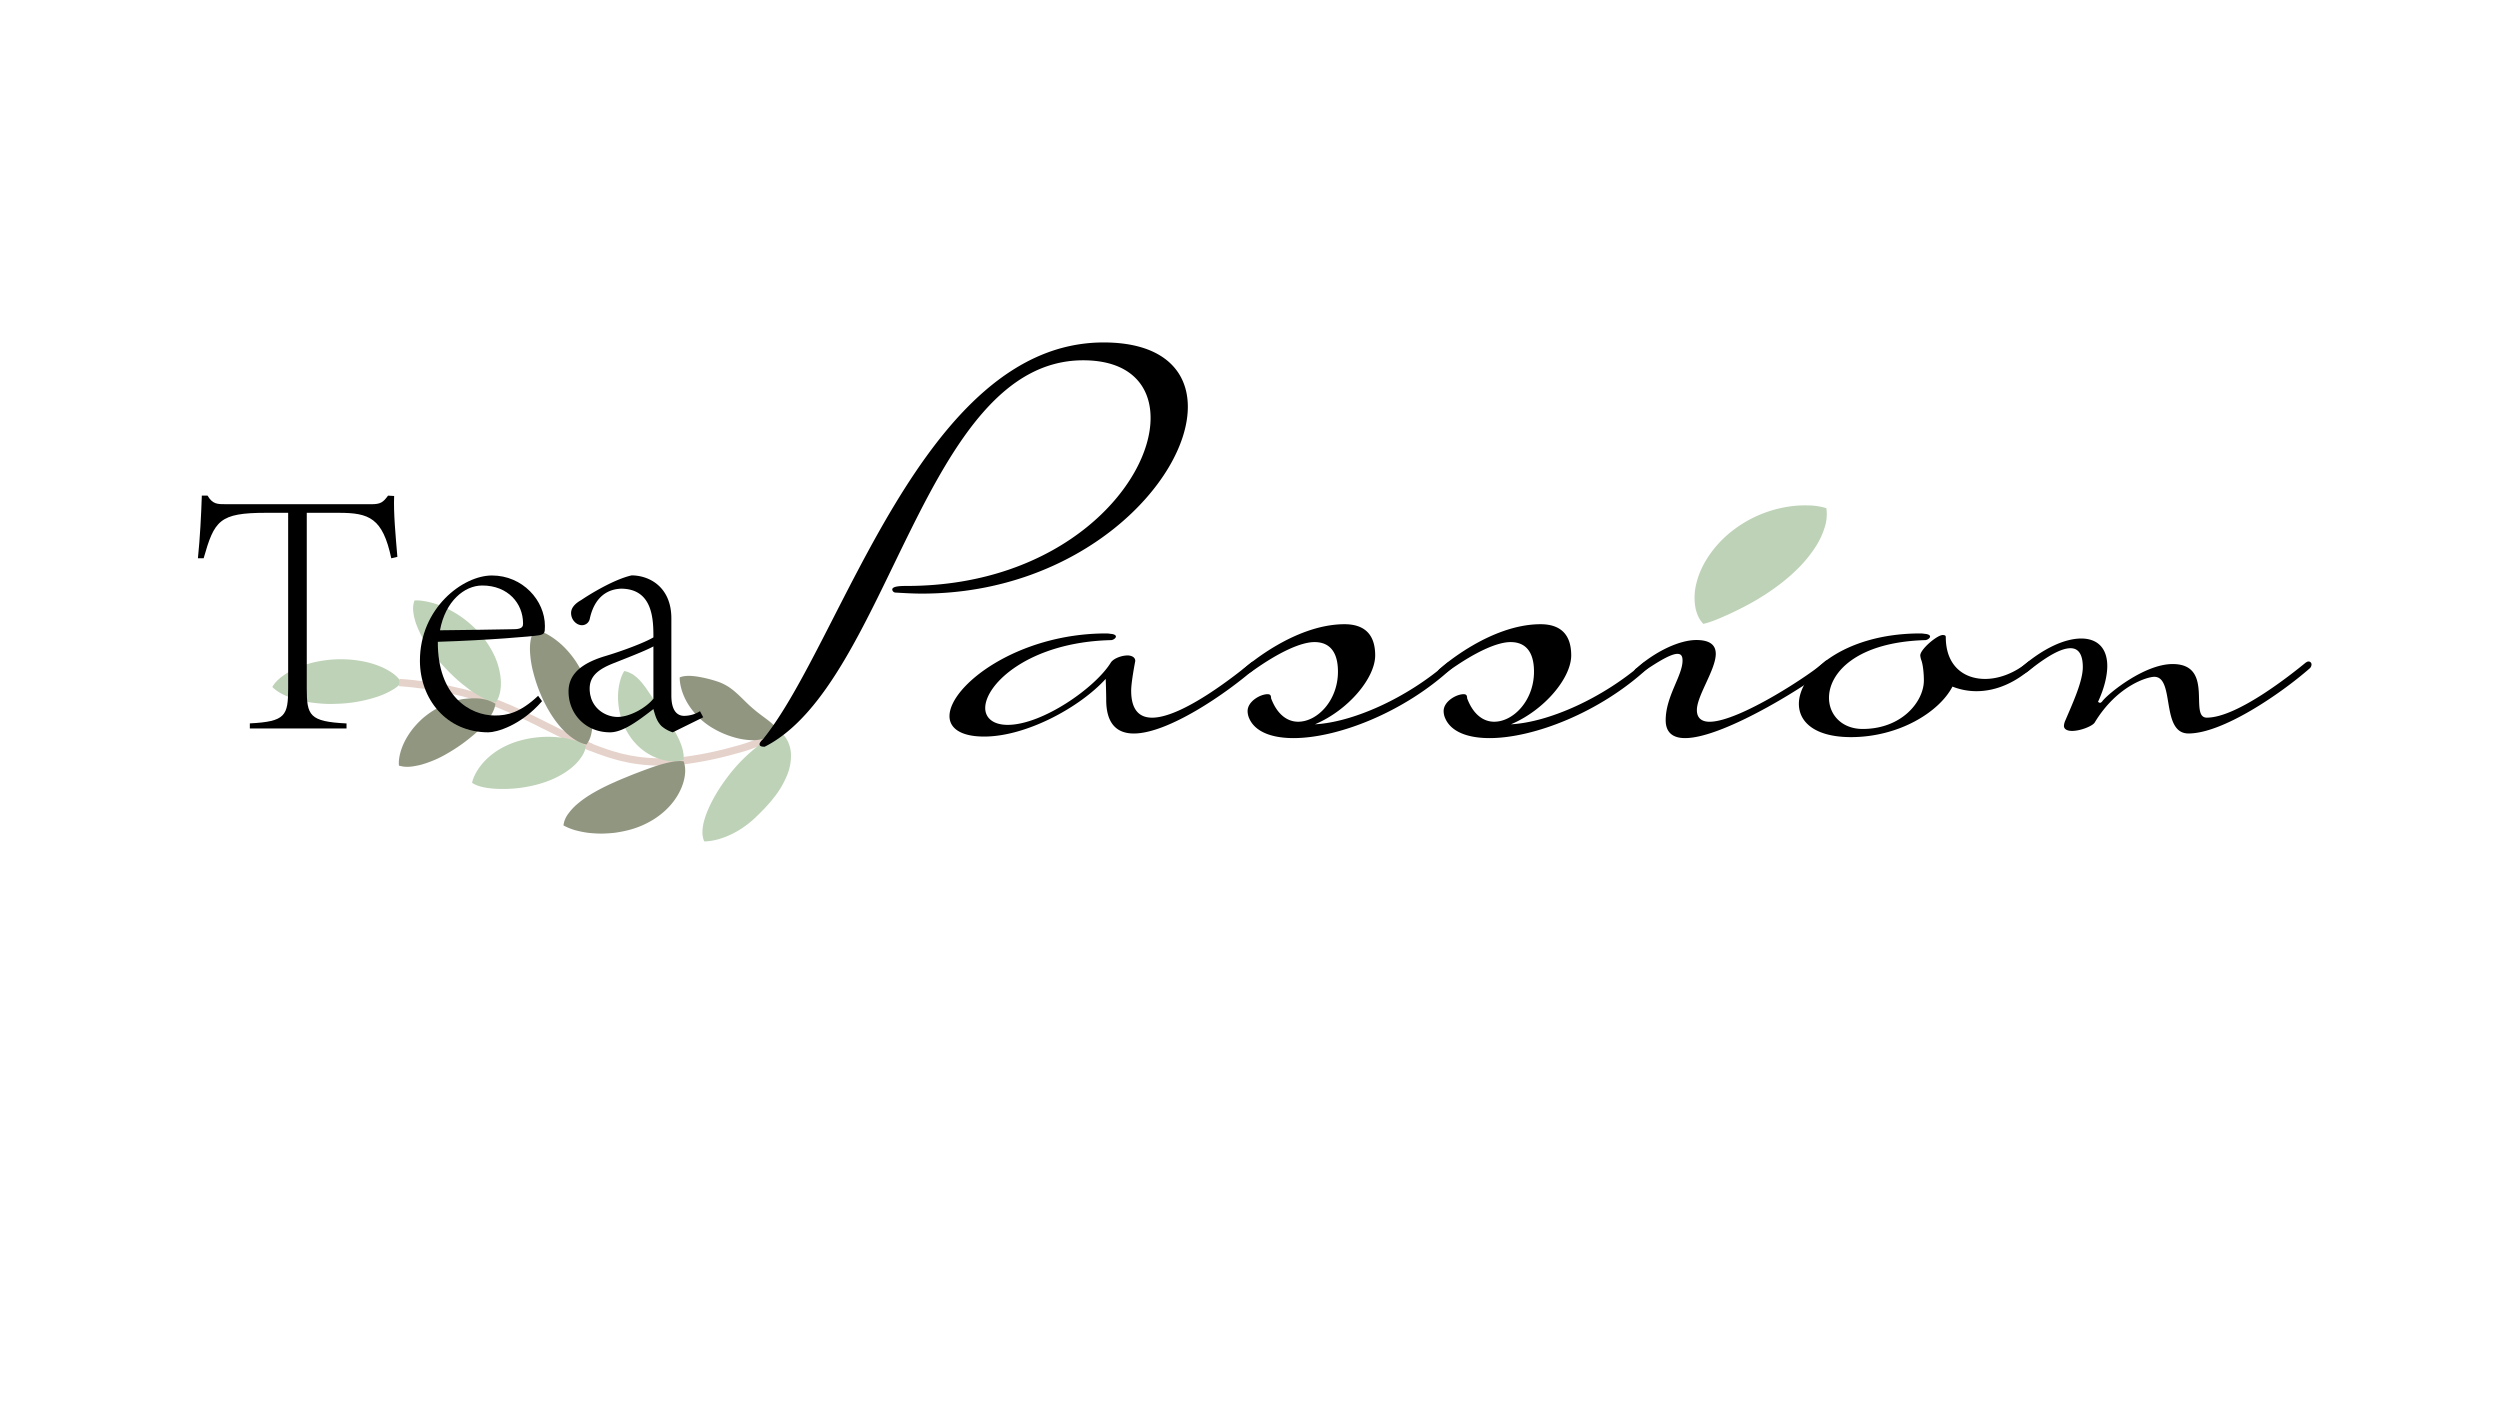 <svg id="Layer_1" data-name="Layer 1" xmlns="http://www.w3.org/2000/svg" viewBox="0 0 1920 1080"><defs><style>.cls-1{fill:#bed2b7;}.cls-2{fill:#e5d2ca;}.cls-3{fill:#919681;}</style></defs><title>tea_logo1</title><path class="cls-1" d="M209.14,527.57c2.57-4.68,8.42-9.57,16.81-13.64a80.11,80.11,0,0,1,14.4-5.08c2.68-.68,5.52-1.17,8.45-1.61a88.05,88.05,0,0,1,9.13-.87c12.61-.47,24.08,1.52,32.88,5a48.36,48.36,0,0,1,11.11,5.93,23,23,0,0,1,6.37,6.92,25.34,25.34,0,0,1-7.15,5.77,60.51,60.51,0,0,1-11.06,5,108.51,108.51,0,0,1-30.71,5.51c-2.94.09-5.82.18-8.61.08s-5.51-.34-8.13-.6a85.49,85.49,0,0,1-14.49-2.7C219.4,535,212.67,531.36,209.14,527.57Z"/><path class="cls-2" d="M455,571.24c-24-9.68-46.42-23.44-71.06-33.11l-9.33-3.34c-1.56-.54-3.09-1.17-4.68-1.62l-4.75-1.39-4.76-1.38c-1.59-.44-3.16-1-4.78-1.31L346,526.88c-3.21-.82-6.48-1.26-9.72-1.86l-4.87-.85-2.44-.42-2.45-.31-9.81-1.21c-1.63-.23-3.28-.35-4.92-.48l-4.92-.38-.43,5.61,4.84.38c1.61.12,3.23.24,4.83.46l9.63,1.2,2.41.3,2.38.41,4.78.83c3.17.59,6.38,1,9.51,1.82l9.44,2.17c1.59.32,3.11.84,4.67,1.27l4.64,1.36,4.65,1.35c1.55.43,3,1.06,4.57,1.58l9.1,3.26c12,4.72,23.64,10.48,35.31,16.34,5.83,2.93,11.7,5.86,17.61,8.71,3,1.38,5.94,2.84,9,4.15l4.52,2,4.59,1.89Z"/><path class="cls-1" d="M318.3,461.19a19.09,19.09,0,0,0-.88,8.83,42.46,42.46,0,0,0,3,11.23A77.14,77.14,0,0,0,327,494.09q2.1,3.32,4.63,6.66c1.69,2.25,3.51,4.62,5.47,6.91a169.43,169.43,0,0,0,11.91,12.42c2,1.87,4,3.59,5.92,5.16,1,.8,2,1.52,2.92,2.27s1.9,1.51,2.84,2.21c1.88,1.39,3.73,2.63,5.53,3.71.91.54,1.8,1,2.68,1.5l1.31.66,1.27.68a27.76,27.76,0,0,0,9.34,3.11c3-4.11,4.59-11,3.56-19.64a55.59,55.59,0,0,0-3.72-14.05,69.9,69.9,0,0,0-8.81-15.1c-1-1.29-2-2.55-3-3.78s-2.11-2.31-3.21-3.42a89,89,0,0,0-6.87-6.2,75.71,75.71,0,0,0-14.64-9.41A59.74,59.74,0,0,0,330,462.51a54.21,54.21,0,0,0-6.29-1.16c-1-.12-1.94-.2-2.86-.24S319.12,461.13,318.3,461.19Z"/><path class="cls-3" d="M306.4,588c-.5-5,1-12.06,4.82-19.4a58.2,58.2,0,0,1,7.63-11.07,69.53,69.53,0,0,1,5.33-5.43,66.16,66.16,0,0,1,20.55-12.3,71.38,71.38,0,0,1,7.18-2.15c1.19-.28,2.37-.56,3.53-.75s2.3-.29,3.42-.38a58.1,58.1,0,0,1,6.53-.2c1.05,0,2.07.09,3.06.17.5,0,1,.09,1.47.16s.93.17,1.39.27a27.9,27.9,0,0,1,9.16,3.52c-.46,5-4.13,11.2-9.86,17.38a91,91,0,0,1-10,9.15,121.38,121.38,0,0,1-12.36,8.85c-1.1.69-2.19,1.34-3.26,2l-3.25,1.87c-2.14,1.2-4.23,2.26-6.25,3.18A88.74,88.74,0,0,1,324,587.14c-1.8.51-3.48.83-5.14,1.13a34.3,34.3,0,0,1-4.76.61,22.5,22.5,0,0,1-4.16-.14,14.65,14.65,0,0,1-1.84-.34A14.25,14.25,0,0,1,306.4,588Z"/><path class="cls-1" d="M362.55,601.16c1.09-5,4.42-11.21,10.16-17.2a56.72,56.72,0,0,1,10.59-8.35,64.3,64.3,0,0,1,14.47-6.37,81.07,81.07,0,0,1,31-3c9.2.94,16.69,3.22,21.28,6.58h0a20.29,20.29,0,0,1-3.25,8.15,38.62,38.62,0,0,1-7.73,8.56,52.48,52.48,0,0,1-5.52,4,67,67,0,0,1-6.56,3.67,72.86,72.86,0,0,1-7.55,3.15,84.07,84.07,0,0,1-8.33,2.53,102.71,102.71,0,0,1-30.86,2.88C371.87,605.23,365.83,603.58,362.55,601.16Z"/><path class="cls-3" d="M411,483.4c-3.31,4.06-4.59,11.14-3.75,19.85a78.38,78.38,0,0,0,2.58,14.18,114.12,114.12,0,0,0,5.4,15.79c4.62,10.85,10.37,20,16.64,26.7s13,10.88,18.6,11.87h0a20.77,20.77,0,0,0,3.58-8,49.34,49.34,0,0,0,1.24-11.35c0-2.12-.08-4.33-.27-6.61s-.48-4.63-.91-7.08-.94-4.92-1.59-7.44-1.5-5.16-2.45-7.77a72,72,0,0,0-16.87-26.61C426.15,489.92,417.93,485.06,411,483.4Z"/><path class="cls-2" d="M597.9,556l-.81.91-.79.82a20.29,20.29,0,0,1-1.62,1.59,35.05,35.05,0,0,1-3.55,2.87,50.4,50.4,0,0,1-8.07,4.62A120.29,120.29,0,0,1,565,573,272.21,272.21,0,0,1,527,581.05c-12.76,1.62-25.7,1.92-38.32-.09l-4.72-.79-4.69-1-2.34-.53-2.31-.65c-1.55-.44-3.1-.85-4.63-1.31-6.13-2-12.19-4.15-18.13-6.69l-2.19,5.19c6.08,2.59,12.33,4.85,18.66,6.87,1.59.48,3.21.91,4.81,1.37l2.4.67,2.45.56,4.88,1.1,5,.82a140.6,140.6,0,0,0,39.88.11,277.29,277.29,0,0,0,38.72-8.24,125.56,125.56,0,0,0,19-6.52,54.89,54.89,0,0,0,9-5.13,40.26,40.26,0,0,0,4.09-3.31,25.36,25.36,0,0,0,1.89-1.85l.92-1,.81-.91Z"/><path class="cls-1" d="M479.35,515.41a29.85,29.85,0,0,0-3.28,8.24,47.4,47.4,0,0,0-1.42,11.1,52.59,52.59,0,0,0,.32,6.41,53.54,53.54,0,0,0,6.57,20.8,57.66,57.66,0,0,0,4.41,6.51,53.12,53.12,0,0,0,5.21,5.49,43,43,0,0,0,11.95,7.61c8.31,3.56,16.47,3.88,21.78,2,.79-5-1.29-11.81-5.19-19.26s-9.59-15.45-15.08-23.39c-2.78-3.9-5.09-7.48-7.13-10.46-1.05-1.58-2-3-3-4.18a41.73,41.73,0,0,0-2.95-3.55,29.71,29.71,0,0,0-3-2.89l-.74-.59-.78-.6c-.52-.38-1-.73-1.55-1a17,17,0,0,0-1.52-.79,15.44,15.44,0,0,0-1.59-.7A10.87,10.87,0,0,0,479.35,515.41Z"/><path class="cls-3" d="M432.75,633.92a18,18,0,0,1,3.19-8.27,42.44,42.44,0,0,1,8-8.63,69.66,69.66,0,0,1,5.56-4.23c2-1.39,4.26-2.8,6.6-4.15a164.46,164.46,0,0,1,15.67-7.84c2.89-1.32,5.72-2.53,8.46-3.62s5.48-2.29,8.08-3.25c5.23-2,10.09-3.81,14.56-5.33,8.93-2.94,16.44-4.61,22.12-3.94,1.88,4.67,1.79,11.86-1.48,19.94s-9.75,17.26-21.52,24.69a68.43,68.43,0,0,1-19.44,8.27,105,105,0,0,1-10.33,2c-3.34.37-6.67.58-9.93.64a90.06,90.06,0,0,1-9.16-.45c-.73-.07-1.46-.15-2.16-.24l-2-.32c-1.34-.23-2.64-.49-3.9-.77s-2.48-.58-3.64-.91-2.18-.7-3.2-1.08A40.61,40.61,0,0,1,432.75,633.92Z"/><path class="cls-1" d="M540.9,646.21c-2.32-4.74-1.74-11.89,1.24-20.21s8.2-17.84,15.29-27.51a132.93,132.93,0,0,1,10.9-13.11A142.14,142.14,0,0,1,579.55,575c3.64-3.07,7-5.77,10-8.11a86.38,86.38,0,0,1,8.09-5.79h0a18.74,18.74,0,0,1,6.25,6.17,24.19,24.19,0,0,1,3.54,11.41A38.46,38.46,0,0,1,604.62,595,69.57,69.57,0,0,1,594,613c-1.18,1.49-2.28,2.84-3.5,4.21s-2.36,2.62-3.48,3.82c-2.34,2.45-4.56,4.63-6.64,6.62a73.65,73.65,0,0,1-13.17,10.1C558,643.31,548.21,646.18,540.9,646.21Z"/><path class="cls-3" d="M522,520.26c0,5.06,1.58,12,5.63,19.13a55,55,0,0,0,20.39,20.17A68.09,68.09,0,0,0,562.93,566a54.07,54.07,0,0,0,14.19,2.46,29.22,29.22,0,0,0,12.07-2.09,16.77,16.77,0,0,0,7.66-6h0c-2.4-4.48-8.6-8.23-14.85-13.15a113.54,113.54,0,0,1-9.27-8.16c-3-2.94-6-6-9.51-8.85-.82-.7-1.8-1.37-2.66-2s-1.83-1.24-2.85-1.79a34.51,34.51,0,0,0-6.3-2.86,96.42,96.42,0,0,0-12.63-3.36C531.22,518.67,525.58,518.69,522,520.26Z"/><path d="M191.87,555.56c27.5-1.38,29.43-6,29.43-27V393.84H204.25c-36,0-39.61,6.05-47.86,34.93H152c1.65-16.23,2.48-32.73,3-48.13h4.4c1.92,3.3,3.85,4.95,6.05,5.78s4.95.82,8.8.82H285.1c7.15,0,9.08-1.37,12.93-6.6l4.67.28c-.55,12.92,1.1,30.25,2.48,46.75l-4.68,1.1c-6.6-31.08-17.05-34.93-40.42-34.93H235.6V528.6c0,20.91,1.92,25.58,30.53,27v3.85H191.87Z"/><path d="M416.29,538.5c-16.23,18.71-34.93,23.93-41.26,23.93-32.45,0-52.53-25.85-52.53-55,0-40.43,33-65.46,55.28-65.46,23.66,0,40.71,19.25,40.71,38.78,0,5.5-.28,6.33-4.68,7.15s-39.6,3.85-77.56,5C336,534.65,361,549.51,380,549.51c9.35,0,19.26-1.93,33.28-15.13Zm-78.38-54.45c6.32,0,45.1-.55,56.93-.83,6.87,0,6.87-2.75,6.87-4.4,0-15.4-11.55-29.15-31.35-29.15C356.61,449.67,342,461.77,337.91,484.05Z"/><path d="M516.67,562.43a24.54,24.54,0,0,1-8.8-4.95c-3.3-3.57-4.4-6.87-6.05-12.93-10.73,8.26-23.1,17.88-33.28,17.88-19,0-31.9-14.3-31.9-31.35,0-12.38,8.52-21.18,27.5-27,14-4.13,31.35-10.73,37.68-14.58,0-13.48-.28-37.4-25-37.4-4.4.27-19.25,1.37-23.93,23.37a6.08,6.08,0,0,1-6.05,4.68c-3.85,0-8.25-3.85-8.25-9.35,0-4.13,3.3-7.43,7.7-9.9,6.88-4.68,25.3-15.95,38.78-19,13.48,0,30.53,8.8,30.53,33V534.1c0,11.28,4.12,15.68,9.9,15.68a23.3,23.3,0,0,0,12.1-3.57l2.48,4.67Zm-14.85-66c-5.78,3.3-23.1,9.9-29.16,12.37-12.37,4.68-19.8,9.9-19.8,20.08,0,14.3,11.55,21.73,21.45,21.73,9.36,0,21.73-6.88,27.51-14Z"/><path d="M847.57,263c44.7,0,64.69,21.17,64.69,49.4,0,57.24-81.94,143.49-204.26,143.49-6.66,0-13.33-.39-20-.78a2.63,2.63,0,0,1-2.75-2.35c0-2.75,7.45-2.75,11-2.75,119.58,0,187.4-77.63,187.4-129,0-25.48-16.46-44.3-51.75-44.3-122.71,0-149,248.57-244.64,296.79-3.14,0-3.92-.78-3.92-2,0-1.57,2.74-3.92,2.74-3.92C646.84,492.36,708.39,263,847.57,263Z"/><path d="M871.88,507.65s-3.14,16.08-3.14,22.74c0,15.29,6.66,20.78,16.07,20.78,23.53,0,65.48-33.71,76.06-42.34.79-.39,1.18-.78,2-.78a2.25,2.25,0,0,1,2.35,2.35,4.24,4.24,0,0,1-1.17,2.74c-22.35,19.61-67,50.19-93.31,50.19-12.55,0-21.17-7.06-21.17-25.88,0-5.49-.39-16.07-.39-16.07-20,22-61.17,44.3-93.31,44.3-18.43,0-26.66-6.67-26.66-15.68,0-23.13,51.75-63.52,120.36-63.52,2,0,3.53.4,4.31.4,2.35.39,3.14,1.17,3.14,2,0,1.17-2,2.74-3.92,2.74-62.73,1.57-96.45,33.72-96.45,52.14,0,7.45,5.88,12.94,17.25,12.94,26.66,0,67.43-28.62,79.2-47.83,2-3.14,8.23-5.49,12.93-5.49C866,503.34,871.88,503.34,871.88,507.65Z"/><path d="M1056.14,503.34c0,17.25-20.39,41.95-46.26,52.93,29-1.57,70.57-20,101.93-47.44.79-.39,1.18-.78,2-.78a2.26,2.26,0,0,1,2.35,2.35,4.2,4.2,0,0,1-1.18,2.74c-36.85,34.11-87.82,53.72-121.54,53.72-17.25,0-29.79-5.1-34.11-15.29a13.9,13.9,0,0,1-1.17-5.49c0-7.45,9.8-12.94,15.29-12.94,2,0,2.74.78,2.74,3.14,4.71,12.54,12.55,18,20.78,18,14.9,0,30.58-16.47,30.58-38.42,0-16.47-7.45-22.74-18-22.74-10.2,0-27,7.45-47.83,22.35-2.75,2-5.1,2.74-6.28,2.74a1.79,1.79,0,0,1-2-1.57c0-1.17.79-2.35,2.36-3.53,0,0,37.63-33.71,76.84-33.71C1046.34,479.43,1056.14,485.7,1056.14,503.34Z"/><path d="M1206.69,503.34c0,17.25-20.39,41.95-46.27,52.93,29-1.57,70.57-20,101.94-47.44.78-.39,1.18-.78,2-.78a2.25,2.25,0,0,1,2.35,2.35,4.24,4.24,0,0,1-1.17,2.74c-36.86,34.11-87.83,53.72-121.54,53.72-17.25,0-29.8-5.1-34.11-15.29a13.75,13.75,0,0,1-1.18-5.49c0-7.45,9.8-12.94,15.29-12.94,2,0,2.75.78,2.75,3.14,4.7,12.54,12.54,18,20.78,18,14.89,0,30.58-16.47,30.58-38.42,0-16.47-7.45-22.74-18-22.74-10.19,0-27,7.45-47.83,22.35-2.74,2-5.1,2.74-6.27,2.74a1.79,1.79,0,0,1-2-1.57c0-1.17.78-2.35,2.35-3.53,0,0,37.64-33.71,76.84-33.71C1196.88,479.43,1206.69,485.7,1206.69,503.34Z"/><path d="M1312.93,554.31c23.13,0,79.59-37.64,88.6-46.26a2.16,2.16,0,0,1,2-.79,2.27,2.27,0,0,1,2.36,2.36,4.25,4.25,0,0,1-1.18,2.74c-9.8,9.41-79.59,54.5-110.56,54.5-9,0-14.9-3.93-14.9-13.73,0-18.42,12.94-34.11,12.94-45.87,0-3.53-1.18-5.09-3.92-5.09-4.71,0-13.72,5.09-27.45,14.5a8.89,8.89,0,0,1-3.53,1.18c-1.56,0-2.35-.79-2.35-2a4.09,4.09,0,0,1,2-2.75c14.12-12.54,32.54-21.56,45.87-21.56,11,0,14.9,4.31,14.9,10.59,0,12.15-14.5,32.14-14.5,43.12C1303.13,551.57,1307.05,554.31,1312.93,554.31Zm16.46-97.23c0,7.45-7.84,17.64-16.07,17.64-6.67,0-10.19-5.1-10.19-10.58,0-7.06,5.49-14.9,16.07-15.29C1326.65,448.85,1329.39,452.37,1329.39,457.08Z"/><path d="M1381.54,540.59c0-23.13,34.1-54.11,93.31-54.11,2,0,3.52.4,4.31.4,2.35.39,3.13,1.17,3.13,2,0,1.17-2,2.74-3.92,2.74-52.53,1.57-73.7,25.09-73.7,44.3,0,12.94,9.8,23.92,25.87,23.92,30.19,0,47-21.17,47-37.25,0-5.88-.78-12.54-2-15.68a14.6,14.6,0,0,1-.78-3.53c0-4.7,12.93-15.68,17.25-15.68,1.56,0,2.35.39,2.35,1.57,0,21.95,13.72,32.15,30.19,32.15,11,0,23.13-4.71,33.32-13.33.79-.4,1.18-.79,2-.79a2.26,2.26,0,0,1,2.35,2.36,4.24,4.24,0,0,1-1.17,2.74c-12.55,11.37-27.45,18.43-43.13,18.43a49.77,49.77,0,0,1-18.43-3.53c-10.19,19.6-41.16,38.81-78,38.81C1394.08,566.07,1381.54,554.7,1381.54,540.59Z"/><path d="M1611.28,539a3,3,0,0,0,1.57.78c.39,0,1.18-.39,2-1.56,4.71-5.89,32.15-28.23,53.71-28.23,32.55,0,12.16,41.16,26.27,41.16,23.53,0,65.48-33.71,76.06-42.34.79-.39,1.18-.78,2-.78a2.25,2.25,0,0,1,2.35,2.35,4.24,4.24,0,0,1-1.17,2.74c-22.35,19.61-67,50.19-93.31,50.19-21.56,0-10.2-43.52-26.27-43.52-5.1,0-28.62,6.66-45.87,35.28-2,2.75-11,6.28-17.25,6.28-3.53,0-6.27-1.18-6.27-3.92a12,12,0,0,1,1.17-4.32c5.49-12.93,13.33-29.79,13.33-40.77,0-10.59-3.92-14.51-9.41-14.51-9.41,0-23.13,10.2-32.54,17.65-2.74,2-5.1,2.74-6.27,2.74a1.79,1.79,0,0,1-2-1.57c0-1.17.78-2.35,2.35-3.53,17.25-15.29,34.11-22.74,46.66-22.74,12.15,0,20,7.06,20,21.18C1618.34,518.63,1616.38,528,1611.28,539Z"/><path class="cls-1" d="M1402.64,390.28a32.26,32.26,0,0,1-1,13.81,60.22,60.22,0,0,1-7.46,16.14,98,98,0,0,1-13,16,142.09,142.09,0,0,1-16.3,14c-2.85,2.08-5.55,4-8.27,5.76s-5.33,3.37-7.84,4.88c-5.11,3-10,5.51-14.6,7.8s-9.21,4.33-13.54,6.18l-3.23,1.32c-1.06.42-2.12.82-3.19,1.18a45,45,0,0,1-6.08,1.77,21.77,21.77,0,0,1-3.68-5.29,29.72,29.72,0,0,1-1.37-3.4c-.21-.61-.4-1.25-.58-1.91s-.3-1.3-.43-2a44.3,44.3,0,0,1,1-19.46c3.66-14.49,14.41-30,29.25-40.83A93,93,0,0,1,1373,389.18a83.17,83.17,0,0,1,16.45-1A48.77,48.77,0,0,1,1402.64,390.28Z"/></svg>
